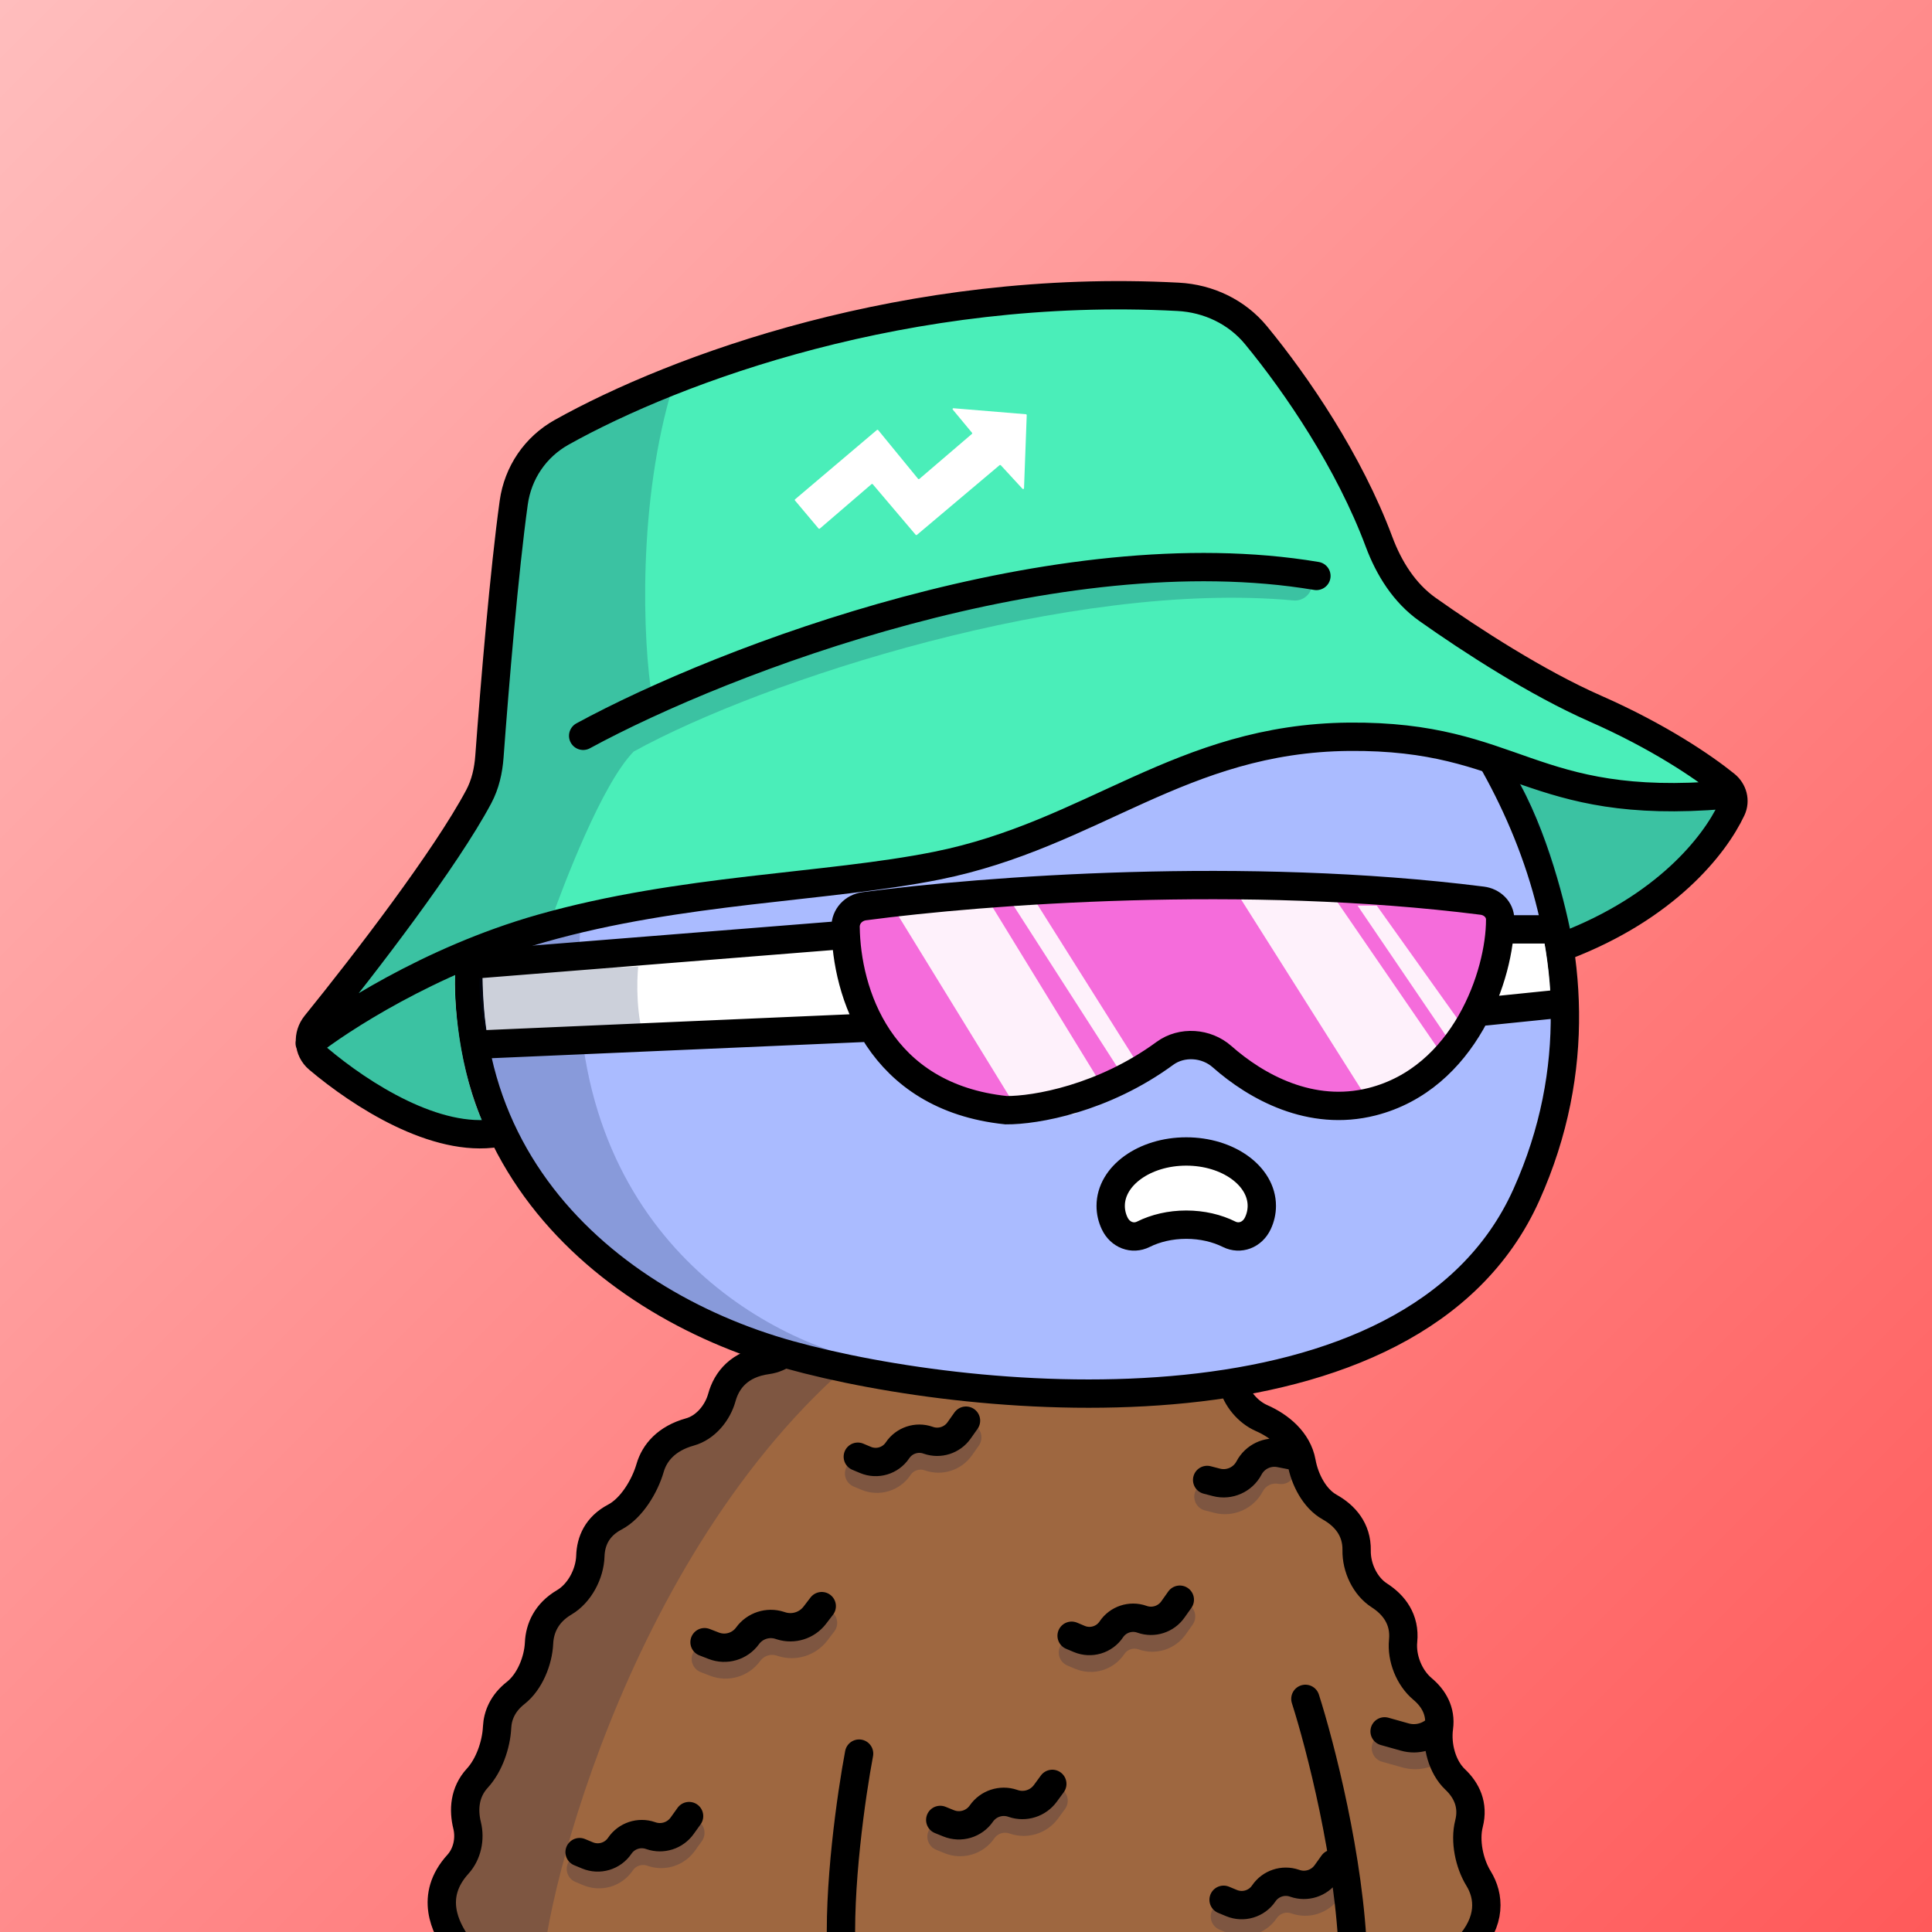 <svg
      xmlns="http://www.w3.org/2000/svg"
      preserveAspectRatio="xMidYMin meet"
      fill="none"
      viewBox="0 0 1500 1500"
    >
      <rect x="0" y="0" width="1500" height="1500" fill="#333333" stroke="none"/>
      <g>
      <path fill="url(#prefix__paint0_linear_53_30463)" d="M0 0h1500v1500H0z"/><defs><linearGradient id="prefix__paint0_linear_53_30463" x1="1500" y1="1500" x2="0" y2="0" gradientUnits="userSpaceOnUse">
<stop stop-color="#FF5A5A"/>
<stop offset="1" stop-color="#FFBDBD"/>
</linearGradient></defs>
      <g clip-path="url(#clip0_481_100)">
<path d="M342.5 1476.5L351.5 1506C616.5 1509.33 1147.2 1513 1150 1501C1153.5 1486 1153 1471.5 1152 1466C1151 1460.5 1145.5 1446 1142.5 1433C1139.5 1420 1143 1424.5 1142.5 1415.5C1142.1 1408.3 1139.33 1400.17 1138 1397C1134.83 1394 1128.1 1386.4 1126.5 1380C1124.5 1372 1120.5 1350.5 1118.5 1341C1116.5 1331.5 1118 1334 1115 1327C1112 1320 1109.5 1320 1104.5 1311C1100.5 1303.8 1093.17 1287.67 1090 1280.5C1090.17 1274.67 1089.6 1261.3 1086 1254.5C1081.5 1246 1075.5 1242 1070 1235C1064.5 1228 1063.5 1230.5 1060.5 1226.5C1057.5 1222.5 1055.5 1212 1051 1198.5C1046.5 1185 1047 1191 1042 1183.5C1037 1176 1030 1168.5 1027 1164.5C1024 1160.5 1019.5 1144.5 1016.5 1139.5C1013.5 1134.5 1010 1132 1001.5 1122C993 1112 992 1113.5 983.5 1107C975 1100.5 973.5 1101 971 1098.5C968.5 1096 964.5 1089 957.5 1076C950.5 1063 951 1063.5 945.5 1058.5C940 1053.5 934.5 1048.5 931 1046.5C927.5 1044.5 913.5 1044.5 906 1043C898.5 1041.5 881 1029.5 875.5 1025C871.1 1021.4 858 1009.83 852 1004.5L793 1011L747 995C727.667 1001 688.4 1013 686 1013H663.5L619 1035L588.5 1058.5L566 1078L525.5 1113L497 1159L459.5 1202.5L432 1248.5C426.667 1262.5 415.6 1291.4 414 1295C412.4 1298.6 396.667 1318.5 389 1328L363.5 1384L360 1437L342.5 1476.5Z" fill="#9E6740"/>
<path d="M739.5 1003.5C526 1118 437.449 1414.63 423.16 1511H344C340.715 1508.73 337.05 1471.27 389.87 1339.62C442.691 1207.98 534.203 1104.91 570.5 1074L652 1017.5L739.5 1003.5Z" fill="#001647" fill-opacity="0.2"/>
<path fill-rule="evenodd" clip-rule="evenodd" d="M757.356 1107.02C762.316 1110.53 763.491 1117.39 759.983 1122.35L754.598 1129.97C746.409 1141.54 731.551 1146.3 718.162 1141.64L717.86 1141.53C713.821 1140.12 709.341 1141.62 706.958 1145.17C698.593 1157.65 682.565 1162.45 668.717 1156.64L662.744 1154.13C657.143 1151.78 654.509 1145.33 656.861 1139.73C659.213 1134.13 665.661 1131.49 671.262 1133.85L677.235 1136.35C681.382 1138.1 686.181 1136.66 688.686 1132.92C696.643 1121.06 711.604 1116.06 725.094 1120.75L725.396 1120.86C729.527 1122.3 734.112 1120.83 736.638 1117.26L742.023 1109.65C745.532 1104.69 752.397 1103.51 757.356 1107.02ZM992.607 1152.04C987.721 1151.08 982.785 1153.45 980.464 1157.85C973.267 1171.51 957.617 1178.43 942.669 1174.55L935.47 1172.68C929.589 1171.16 926.059 1165.15 927.584 1159.27C929.11 1153.39 935.113 1149.86 940.994 1151.39L948.193 1153.26C953.258 1154.57 958.561 1152.23 961 1147.6C967.849 1134.6 982.415 1127.63 996.836 1130.45C1002.8 1131.62 1006.68 1137.4 1005.52 1143.36C1004.35 1149.32 998.569 1153.21 992.607 1152.04ZM923.356 1246.02C928.316 1249.53 929.491 1256.39 925.983 1261.35L920.598 1268.97C912.409 1280.54 897.551 1285.3 884.162 1280.64L883.861 1280.53C879.821 1279.13 875.341 1280.62 872.958 1284.17C864.593 1296.65 848.565 1301.45 834.717 1295.64L828.744 1293.13C823.143 1290.78 820.509 1284.33 822.861 1278.73C825.213 1273.13 831.661 1270.49 837.262 1272.85L843.235 1275.35C847.382 1277.1 852.181 1275.66 854.686 1271.92C862.642 1260.06 877.603 1255.06 891.094 1259.75L891.396 1259.86C895.527 1261.3 900.112 1259.83 902.638 1256.26L908.023 1248.65C911.532 1243.69 918.397 1242.51 923.356 1246.02ZM645.695 1251.27C650.516 1254.97 651.429 1261.87 647.733 1266.69L642.333 1273.74C633.367 1285.44 618.018 1290.23 603.988 1285.72L602.952 1285.39C598.276 1283.89 593.163 1285.56 590.276 1289.53C581.375 1301.78 565.34 1306.51 551.22 1301.03L544.027 1298.24C538.363 1296.05 535.551 1289.68 537.746 1284.01C539.942 1278.35 546.314 1275.54 551.979 1277.73L559.171 1280.52C563.982 1282.38 569.445 1280.78 572.477 1276.6C580.951 1264.94 595.958 1260.03 609.684 1264.45L610.719 1264.78C615.897 1266.44 621.563 1264.67 624.872 1260.36L630.272 1253.31C633.968 1248.49 640.873 1247.57 645.695 1251.27ZM1125.35 1345.81C1126.19 1347.5 1127 1355 1126.19 1361.35C1116.8 1371.81 1102.28 1376.03 1088.74 1372.23L1073.03 1367.82C1067.18 1366.18 1063.77 1360.11 1065.41 1354.26C1067.05 1348.41 1073.13 1345 1078.98 1346.64L1094.69 1351.05C1100.16 1352.59 1106.02 1350.88 1109.82 1346.66C1113.87 1342.13 1120.83 1341.76 1125.35 1345.81ZM824.505 1389.13C829.405 1392.72 830.466 1399.6 826.876 1404.5L821.48 1411.87C812.96 1423.49 797.896 1428.27 784.234 1423.68L783.618 1423.47C779.303 1422.02 774.549 1423.59 771.952 1427.33C763.355 1439.71 747.33 1444.48 733.365 1438.82L726.87 1436.18C721.24 1433.9 718.526 1427.48 720.809 1421.85C723.092 1416.22 729.506 1413.51 735.136 1415.79L741.631 1418.43C746.065 1420.23 751.153 1418.71 753.882 1414.78C762.062 1403 777.037 1398.05 790.628 1402.62L791.244 1402.82C795.826 1404.36 800.877 1402.76 803.734 1398.86L809.13 1391.5C812.721 1386.6 819.605 1385.54 824.505 1389.13ZM542.406 1414.06C547.346 1417.59 548.483 1424.46 544.947 1429.4L539.558 1436.93C531.259 1448.52 516.333 1453.29 502.853 1448.65L502.447 1448.51C498.315 1447.09 493.743 1448.61 491.289 1452.23C482.847 1464.67 466.821 1469.46 452.934 1463.7L446.787 1461.15C441.175 1458.82 438.514 1452.38 440.843 1446.77C443.172 1441.16 449.608 1438.5 455.219 1440.83L461.366 1443.38C465.609 1445.14 470.505 1443.68 473.085 1439.87C481.116 1428.04 496.081 1423.05 509.605 1427.71L510.011 1427.85C514.293 1429.32 519.034 1427.81 521.669 1424.13L527.059 1416.6C530.595 1411.66 537.467 1410.52 542.406 1414.06ZM1042.41 1451.06C1047.35 1454.59 1048.48 1461.46 1044.95 1466.4L1039.56 1473.93C1031.26 1485.52 1016.33 1490.29 1002.85 1485.65L1002.45 1485.51C998.315 1484.09 993.743 1485.61 991.289 1489.23C982.847 1501.67 966.821 1506.46 952.934 1500.7L946.787 1498.15C941.175 1495.82 938.514 1489.38 940.843 1483.77C943.172 1478.16 949.608 1475.5 955.219 1477.83L961.366 1480.38C965.609 1482.14 970.505 1480.68 973.085 1476.87C981.116 1465.04 996.081 1460.05 1009.6 1464.71L1010.01 1464.85C1014.29 1466.32 1019.03 1464.81 1021.67 1461.13L1027.06 1453.6C1030.6 1448.66 1037.47 1447.52 1042.41 1451.06Z" fill="#001647" fill-opacity="0.2"/>
<path d="M354.847 1509.61C346.122 1496.93 332.914 1472.31 355.528 1447.41C362.758 1439.45 365.228 1427.68 362.663 1417.23C359.783 1405.51 360.364 1391.68 370.623 1380.53C379.745 1370.62 385.291 1354.5 385.942 1341.04C386.384 1331.91 390.312 1322.29 400.414 1314.37C411.247 1305.87 417.887 1289.43 418.513 1275.68C419.033 1264.25 424.175 1252.25 438.04 1244.09C449.969 1237.07 457.932 1221.91 458.354 1208.08C458.699 1196.76 463.435 1185.18 477.362 1177.85C490.381 1171.01 500.652 1153.81 504.747 1139.68C508.168 1127.88 517.458 1116.84 535.681 1111.76C547.739 1108.4 557.129 1097.03 560.458 1084.97C564.144 1071.61 574.041 1058.89 595.703 1055.95C606.503 1054.48 616.08 1046.81 621.298 1037.24C629.611 1022 647.16 1008.54 679.538 1016.24C688.493 1018.36 698.06 1015.41 705.123 1009.5C720.965 996.263 748.114 986.273 781.576 1006.5C788.602 1010.74 797.368 1011.36 804.983 1008.29C828.181 998.941 862.348 995.487 881.83 1027.23C887.255 1036.06 897.252 1041.75 907.619 1041.54C927.722 1041.14 950.938 1048.02 957.195 1074.3C959.906 1085.68 968.831 1096.33 979.552 1101.03C993.337 1107.07 1007.52 1118.48 1010.54 1135.19C1012.94 1148.53 1020.5 1163.49 1032.33 1170.1C1044 1176.63 1053.58 1187.32 1053.28 1203.67C1053.04 1217.01 1059.76 1231.5 1070.99 1238.71C1082.21 1245.93 1091.05 1257.3 1089.38 1273.98C1088.04 1287.41 1094.11 1302.66 1104.47 1311.32C1112.94 1318.41 1118.97 1328.4 1117.21 1341.27C1115.3 1355.19 1119.62 1371.93 1129.82 1381.59C1138.57 1389.87 1144.26 1401.3 1140.52 1415.93C1137.12 1429.26 1140.71 1446.7 1147.93 1458.42C1156.32 1472.06 1158.19 1491.47 1139.21 1512M1013.5 1319C1024.83 1354.33 1048.1 1443.9 1050.5 1519.5M667 1361.5C661.166 1392.33 650.3 1467.1 653.5 1519.5M832 1269.99L837.973 1272.5C846.971 1276.27 857.384 1273.15 862.819 1265.05C867.989 1257.34 877.709 1254.09 886.474 1257.14L886.776 1257.25C895.536 1260.3 905.257 1257.18 910.615 1249.61L916 1242M666 1130.99L671.973 1133.5C680.971 1137.27 691.384 1134.15 696.819 1126.05C701.989 1118.34 711.709 1115.09 720.474 1118.14L720.776 1118.25C729.536 1121.3 739.257 1118.18 744.615 1110.61L750 1103M950 1474.99L956.147 1477.54C965.212 1481.3 975.673 1478.17 981.184 1470.05C986.427 1462.32 996.195 1459.07 1005.02 1462.11L1005.43 1462.25C1014.31 1465.3 1024.14 1462.16 1029.61 1454.53L1035 1447M730 1412.99L736.495 1415.62C745.695 1419.35 756.251 1416.21 761.914 1408.06C767.302 1400.3 777.167 1397.03 786.121 1400.04L786.736 1400.25C795.858 1403.32 805.916 1400.13 811.604 1392.36L817 1385M450 1437.99L456.147 1440.54C465.212 1444.3 475.673 1441.17 481.184 1433.05C486.427 1425.32 496.195 1422.07 505.023 1425.11L505.429 1425.25C514.31 1428.3 524.143 1425.16 529.611 1417.53L535 1410M547 1274.99L554.192 1277.78C563.658 1281.44 574.407 1278.28 580.374 1270.07C586.054 1262.25 596.114 1258.96 605.315 1261.92L606.35 1262.25C615.955 1265.34 626.462 1262.05 632.599 1254.05L638 1247M937.229 1149.03L944.428 1150.9C954.435 1153.5 964.911 1148.87 969.729 1139.72C974.314 1131.02 984.065 1126.35 993.719 1128.24L1008.17 1131.07M1075 1344.23L1090.71 1348.64C1100.22 1351.31 1110.41 1348.35 1117 1341" stroke="black" stroke-width="22" stroke-linecap="round"/>
</g>
<defs>
<clipPath id="clip0_481_100">
<rect width="1500" height="1500" fill="white"/>
</clipPath>
</defs>
      <g clip-path="url(#clip0_497_1194)">
<path d="M379.667 654.812C432.345 471.574 618.472 401.981 699.114 390.653C740.985 382.718 849.655 375.215 949.364 408.675C980 418.956 1049.88 457.388 1091.92 499.818C1144.47 552.856 1272.97 732.052 1185.05 927.725C1097.12 1123.4 758.414 1092.29 612.749 1051.82C464.472 1010.63 314.48 881.563 379.667 654.812Z" fill="#AABBFF"/>
<path d="M449.293 747.204C454.734 531.068 585.306 432.345 649.911 410C432.292 459.565 365.296 655.455 364 747.204C377.99 984.871 584.496 1053.43 681 1058C601.498 1044.46 443.853 963.339 449.293 747.204Z" fill="#001647" fill-opacity="0.2"/>
<path d="M379.667 654.812C432.345 471.574 618.472 401.981 699.114 390.653C740.985 382.718 849.655 375.215 949.364 408.675C980 418.956 1049.88 457.388 1091.92 499.818C1144.47 552.856 1272.97 732.052 1185.05 927.725C1097.12 1123.4 758.414 1092.29 612.749 1051.82C464.472 1010.63 314.48 881.563 379.667 654.812Z" stroke="black" stroke-width="22" stroke-linecap="round"/>
</g>
<defs>
    <clipPath id="prefix__clip0_299_662"><path fill="#fff" d="M0 0h1500v1500H0z"/></clipPath>
</defs>
      <g clip-path="url(#clip0_624_3246)">
<path d="M808.581 790H832.581V830.793C832.581 833.976 831.317 837.028 829.066 839.279C826.816 841.529 823.764 842.793 820.581 842.793C817.398 842.793 814.346 841.529 812.096 839.279C809.845 837.028 808.581 833.976 808.581 830.793V790Z" fill="#85FFFF"/>
<path d="M1024.34 823.314C1024.34 816.683 1018.96 811.307 1012.33 811.307C1005.7 811.307 1000.33 816.683 1000.33 823.314V830.767C1000.33 837.398 1005.7 842.774 1012.33 842.774C1018.96 842.774 1024.34 837.398 1024.34 830.767V823.314Z" fill="#85FFFF"/>
<path d="M780.419 772C785.183 778.106 791.277 783.046 798.237 786.443C805.197 789.841 812.841 791.607 820.586 791.607C828.331 791.607 835.974 789.841 842.934 786.443C849.894 783.046 855.988 778.106 860.752 772" stroke="black" stroke-width="22" stroke-miterlimit="10" stroke-linecap="round"/>
<path d="M972.167 772C976.931 778.106 983.025 783.046 989.985 786.443C996.946 789.841 1004.59 791.607 1012.33 791.607C1020.08 791.607 1027.72 789.841 1034.68 786.443C1041.64 783.046 1047.74 778.106 1052.5 772" stroke="black" stroke-width="22" stroke-miterlimit="10" stroke-linecap="round"/>
<path d="M862.333 936.24C862.333 912.907 888.6 894 921 894C953.4 894 979.666 912.907 979.666 936.24C979.656 940.906 978.611 945.513 976.606 949.727C972.333 958.86 962.606 962.393 954.326 958.3C944.86 953.587 933.38 950.827 920.993 950.827C908.606 950.827 897.133 953.587 887.66 958.3C879.393 962.42 869.66 958.86 865.38 949.727C863.38 945.512 862.339 940.906 862.333 936.24Z" fill="white" stroke="black" stroke-width="22" stroke-miterlimit="10"/>
</g>
<defs>
<clipPath id="clip0_624_3246">
<rect width="1500" height="1500" fill="white"/>
</clipPath>
</defs>
      <g clip-path="url(#clip0_925_1221)">
<path d="M777.796 860C685.697 848.775 660.871 768.614 659.97 729.937C656.078 723.892 664.834 710.508 669.699 704.571L759.419 694.857L912.917 690L1139.92 698.635L1161 711.587L1157.22 758L1137.22 800.635L1113.44 838.952L1058.85 856.222L1022.64 849.206L962.101 828.159L920.484 813.587L863.192 842.19L777.796 860Z" fill="#F56CDB"/>
<path d="M690.196 699.224L763.942 693.424L860.722 851.244L833.96 864.946L794.601 869.089L690.196 699.224Z" fill="white" fill-opacity="0.9"/>
<path d="M781.871 695.304L801.049 695.304L884.919 828.487L873.319 837.602L781.871 695.304Z" fill="white" fill-opacity="0.9"/>
<path d="M958.357 690.074L1034.53 694.827L1119.67 818.835L1095.84 839.835L1062.61 854.919L958.357 690.074Z" fill="white" fill-opacity="0.9"/>
<path d="M1054 703.114L1068.91 703.114L1136.86 798.404L1127.74 811.662L1054 703.114Z" fill="white" fill-opacity="0.9"/>
<path d="M380.533 812.923C375.5 796.5 374.5 765 374.5 751L651.28 726.616L670.756 799.308L380.533 812.923Z" fill="white"/>
<path d="M1152.8 782.616L1167.95 724.462L1197.05 722.039C1201.5 741 1204.5 770 1204 784.5L1152.8 782.616Z" fill="white"/>
<path d="M501 809C493.8 789.4 494.333 761.833 495.5 750.5L373 754.5C370.2 772.1 377.166 802.167 379.5 815L501 809Z" fill="#001647" fill-opacity="0.2"/>
<path d="M653.87 725.984L365.663 749.005M669.935 798.066L372 811M1152.99 785.259L1210.28 779.417M1165.96 721.569L1206.5 721.569M781.167 861.953C682.013 851.636 657.16 770.149 656.503 719.768C656.395 711.426 662.733 704.694 671.004 703.598C763.882 691.282 967.052 676.004 1150.78 699.286C1158.48 700.261 1164.71 706.141 1164.73 713.901C1164.84 756.804 1137.12 837.115 1065.29 855.363C1017.69 867.452 975.216 843.757 948.769 820.361C936.589 809.587 917.535 808.228 904.418 817.837C856.527 852.92 804.134 862.105 781.167 861.953Z" stroke="black" stroke-width="22" stroke-linecap="round"/>
</g>
<defs>
<clipPath id="clip0_925_1221">
<rect width="1500" height="1500" fill="white"/>
</clipPath>
</defs>
      <g clip-path="url(#clip0_499_1435)">
<path d="M376 874C356 831 352 775 353.5 755V739.5L479.5 706.5L646.5 687.5C701.833 680.167 835.3 652.7 926.5 601.5C1017.7 550.3 1130.83 580.167 1176 601.5C1201.2 643.1 1216.5 705.833 1221 732L1264.5 710L1335.5 644L1341 615.5C1327.83 605.667 1301.1 585.7 1299.5 584.5C1297.9 583.3 1248.5 559.333 1224 547.5L1136.5 495L1089 454C1081.5 442.667 1056.4 397.4 1016 307C975.6 216.6 873.5 214 827.5 224C771.167 234.5 635.3 261.6 542.5 286C449.7 310.4 413.5 348.834 407 365L388 489.5L382 584.5L353.5 649L239.5 806.5C247.5 813 267.6 830.8 284 850C300.4 869.2 352.167 874 376 874Z" fill="#4AEEB9"/>
<path d="M492 583.5C467.6 608.3 438.167 685.167 426.5 718L354 749.5C349 784 364 854 378 876L355.5 878L295.5 856.5L245.5 818V802L347 665L378 597L393.5 482.5L403.5 368.5L443.5 329.5L522.5 299.5C495 389.5 498.833 497.667 506.5 543L579.5 512.5L749 467.5L947.5 440.5L1019 452.5L1018.54 455.235C1017.4 462.096 1011.09 466.826 1004.17 466.186C831.696 450.262 592.254 528.165 492 583.5Z" fill="#001647" fill-opacity="0.2"/>
<path d="M1220 730C1215 693 1193 634 1177.5 604.5L1220 610L1289.5 616L1345.5 619.5L1331.5 653.5L1294 695.5L1253 717.5L1220 730Z" fill="#001647" fill-opacity="0.2"/>
<path d="M452.773 571.28C563.116 511.305 821.5 413.5 1022.05 447.163M1215.09 734.367C1293.13 704.467 1331.11 656.617 1344.38 628.399C1347.53 621.702 1345.42 613.97 1339.66 609.317C1322.28 595.265 1287.7 571.775 1238.64 550.176C1193.41 530.262 1142.48 497.329 1108.33 473.151C1090.34 460.41 1078.37 441.255 1070.66 420.597C1047.56 358.685 1006.86 298.749 975.15 260.245C960.236 242.133 938.189 231.705 914.76 230.46C705.301 219.332 524.535 286.218 436.126 335.612C415.641 347.058 402.083 367.059 398.854 390.302C391.558 442.833 384.122 531.205 379.99 587.396C379.192 598.258 376.803 608.945 371.679 618.556C346.078 666.577 283.742 747.752 245.107 795.488C238.55 803.591 239.172 815.376 247.136 822.1C280.405 850.188 338.469 887.386 386 879.581M240.445 809.859C262.016 792.823 333.044 745.637 420.196 720.843C529.137 689.851 641.153 689.404 727.402 672.098C848.466 647.807 916.791 573.215 1047.32 572.025C1177.85 570.835 1187.03 629.968 1339.22 617.077" stroke="black" stroke-width="22" stroke-linecap="round"/>
<path d="M740.287 316.964C739.697 316.936 739.356 317.544 739.718 317.98L754.68 336.018C754.899 336.282 754.87 336.648 754.613 336.868L713.811 371.818C713.51 372.076 713.023 372.029 712.769 371.719L681.849 333.952C681.596 333.643 681.112 333.595 680.811 333.849L617.274 387.689C617.016 387.907 616.984 388.273 617.2 388.538L635.485 410.277C635.74 410.589 636.228 410.635 636.529 410.377L676.614 375.913C676.913 375.656 677.396 375.7 677.653 376.006L710.883 415.16C711.137 415.464 711.616 415.509 711.916 415.258L776.044 361.177C776.334 360.934 776.794 360.967 777.055 361.251L793.818 379.458C794.226 379.9 795.001 379.687 795.046 379.119L797.152 322.314C797.181 321.95 796.87 321.629 796.47 321.61L740.287 316.964Z" fill="white"/>
</g>
<defs>
<clipPath id="clip0_499_1435">
<rect width="1500" height="1500" fill="white"/>
</clipPath>
</defs>
      
    </g>
    </svg>